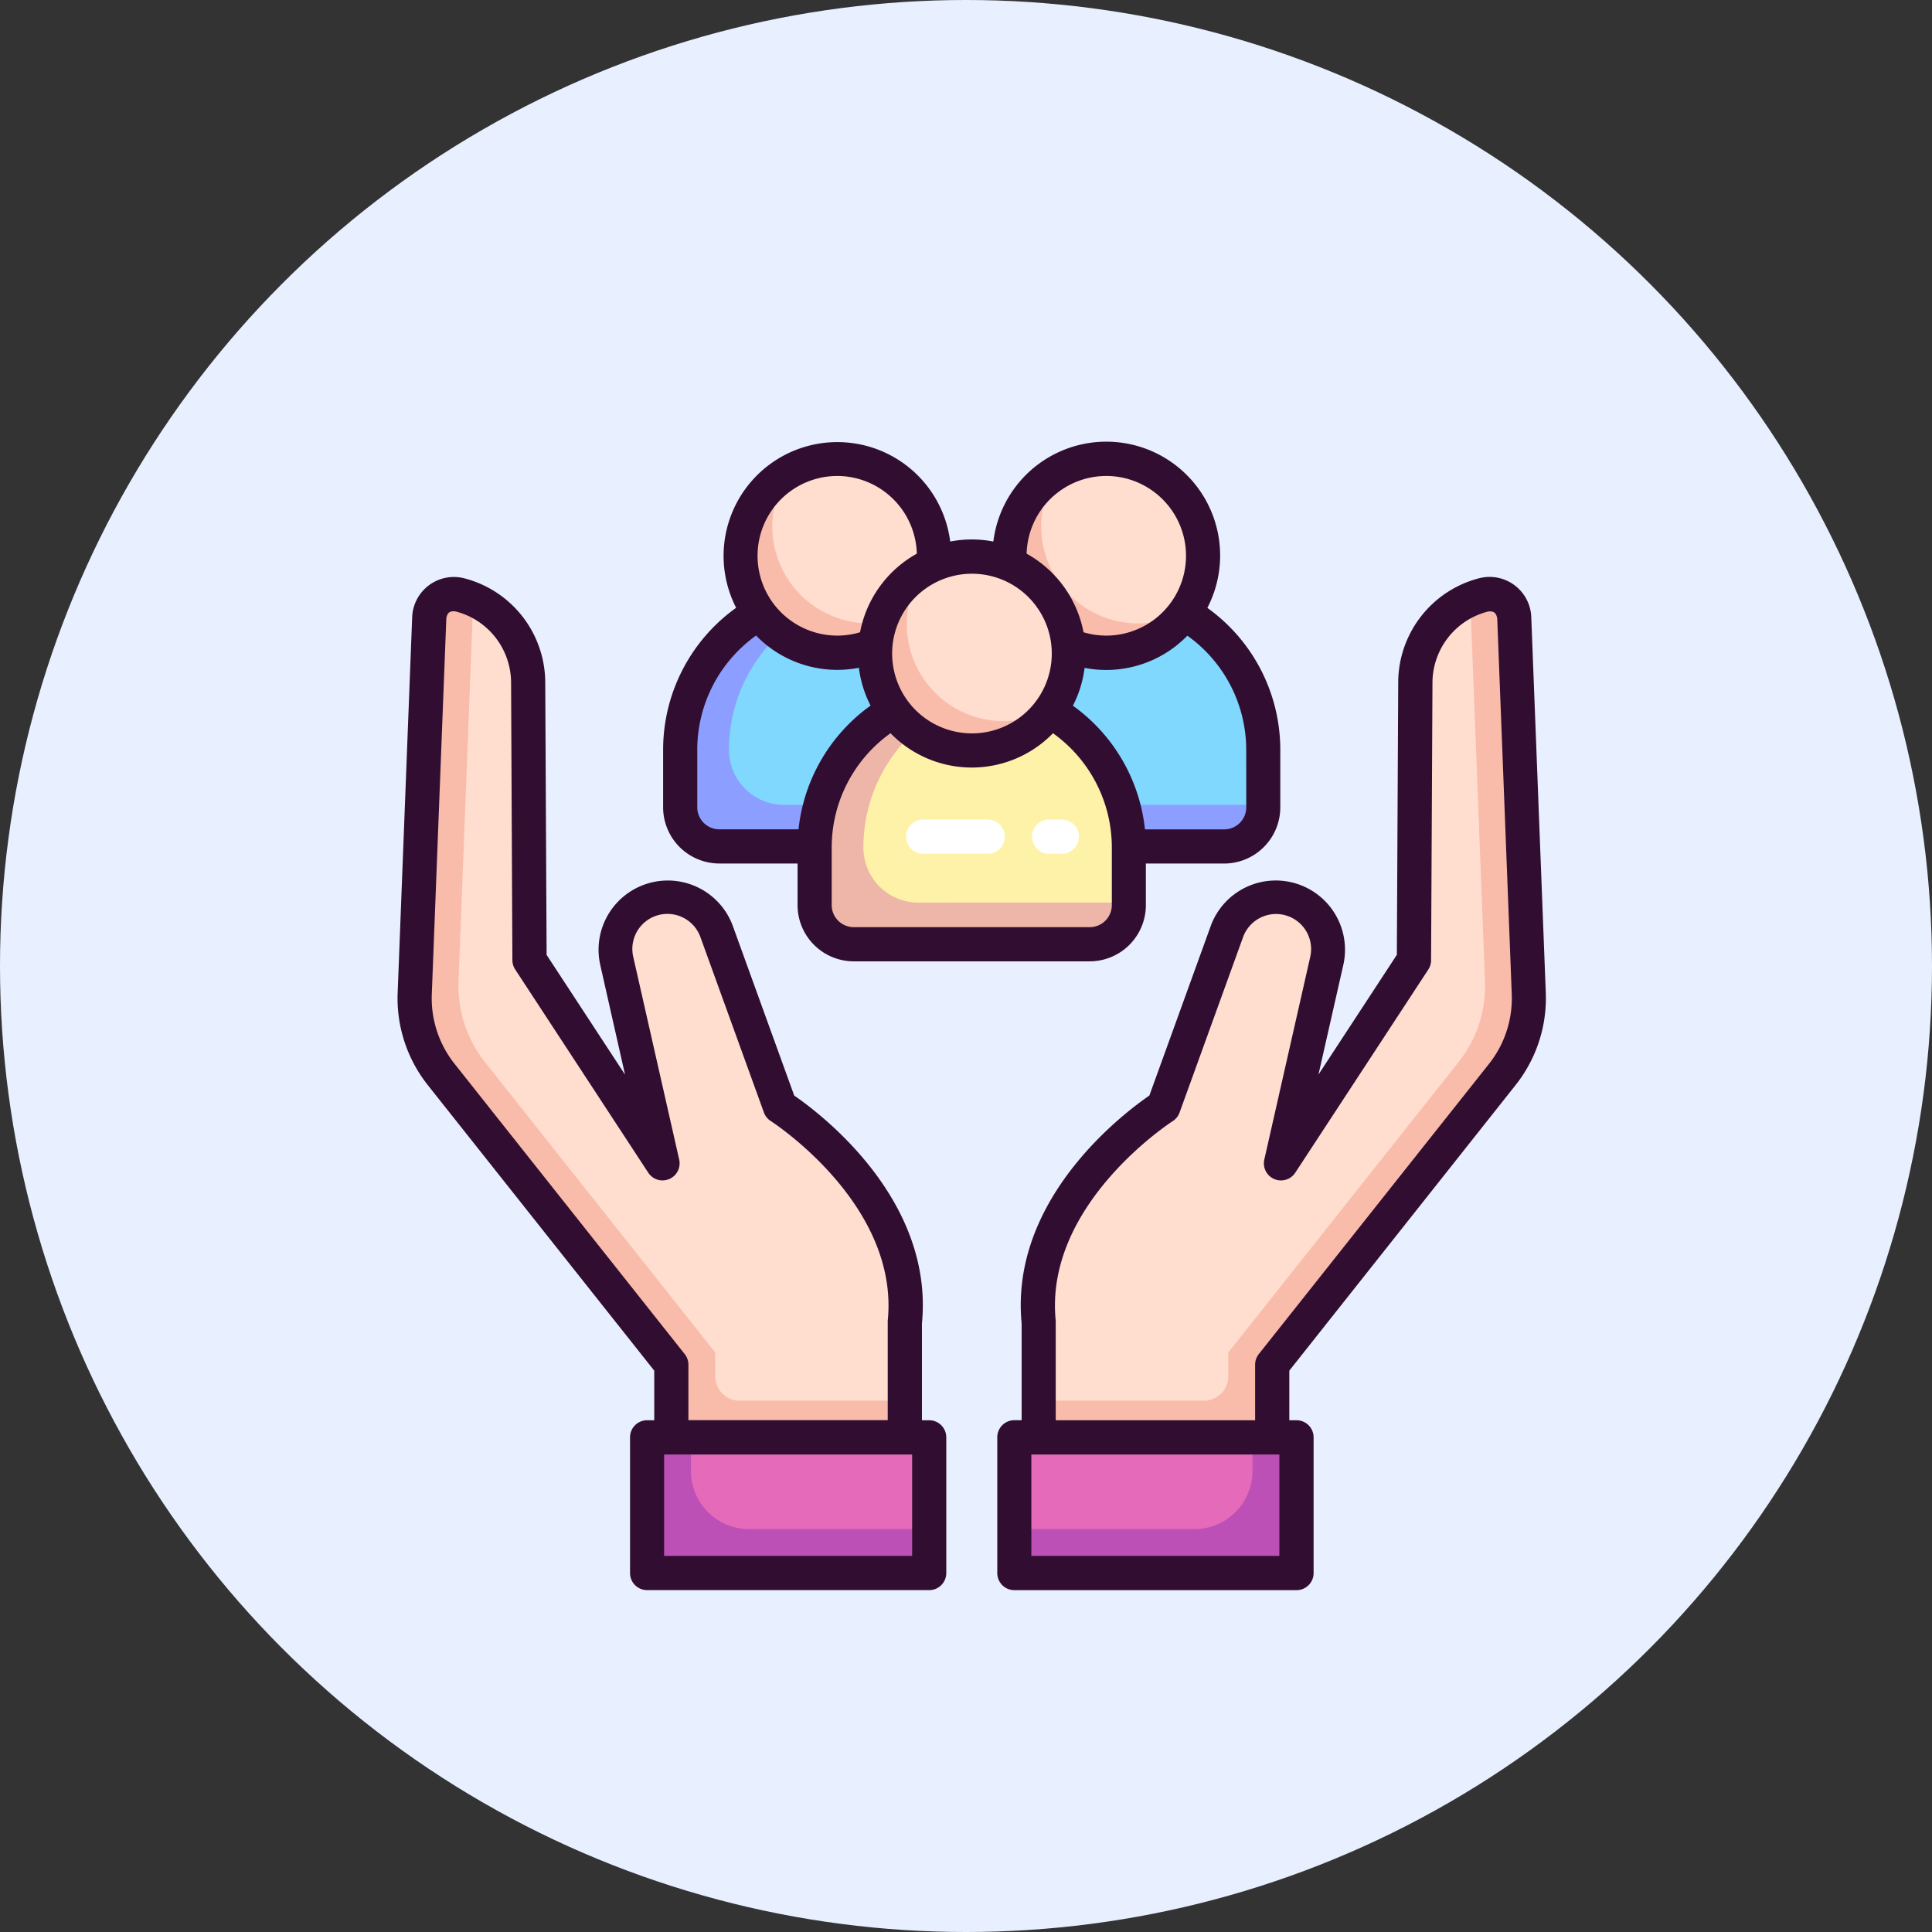 <svg xmlns="http://www.w3.org/2000/svg" width="87.478" height="87.478" viewBox="0 0 87.478 87.478">
  <rect x="0" y="0" width="87.478" height="87.478" fill="#333333" stroke="none"/>
  <g id="_59" data-name="59" transform="translate(-285 -6025)">
    <circle id="Elipse_5796" data-name="Elipse 5796" cx="43.739" cy="43.739" r="43.739" transform="translate(285 6025)" fill="#e8f0ff"/>
    <g id="family-insurance_8430722" transform="translate(303 6045)">
      <g id="Grupo_1132584" data-name="Grupo 1132584" transform="translate(0)">
        <g id="Grupo_1132583" data-name="Grupo 1132583" transform="translate(0)">
          <g id="Grupo_1132582" data-name="Grupo 1132582">
            <g id="Grupo_1132569" data-name="Grupo 1132569" transform="translate(0 6.117)">
              <g id="Grupo_1132565" data-name="Grupo 1132565" transform="translate(0 0)">
                <g id="Grupo_1132563" data-name="Grupo 1132563" transform="translate(0.773 0.778)">
                  <path id="Trazado_933051" data-name="Trazado 933051" d="M23.536,85.559s6.242,3.946,5.65,9.775v5.195H18.613V97.238L8.19,84.094a5.548,5.548,0,0,1-1.2-3.661l.658-17.024a1.105,1.105,0,0,1,1.373-1.031,4.114,4.114,0,0,1,3.105,3.971l.063,12.568,6.024,9.2-2.076-9.16a2.361,2.361,0,0,1,4.522-1.332Z" transform="translate(-6.99 -62.342)" fill="#ffdecf"/>
                  <path id="Trazado_933052" data-name="Trazado 933052" d="M20.6,97.743V96.665L10.179,83.522a5.548,5.548,0,0,1-1.2-3.661l.668-17.289a4.107,4.107,0,0,0-.643-.217,1.1,1.1,0,0,0-1.356,1.036L6.995,80.415a5.547,5.547,0,0,0,1.2,3.661L18.614,97.219v3.291H29.186V98.849H21.709A1.106,1.106,0,0,1,20.6,97.743Z" transform="translate(-6.99 -62.323)" fill="#f9bcaa"/>
                </g>
                <g id="Grupo_1132564" data-name="Grupo 1132564">
                  <path id="Trazado_933053" data-name="Trazado 933053" d="M102.1,407.478h12.777v6.142H102.1Z" transform="translate(-90.804 -368.513)" fill="#e56ab9"/>
                  <path id="Trazado_933054" data-name="Trazado 933054" d="M104.089,409v-1.518H102.1v6.142h12.777v-1.994h-8.164a2.627,2.627,0,0,1-2.624-2.63Z" transform="translate(-90.804 -368.513)" fill="#bd50b6"/>
                  <path id="Trazado_933055" data-name="Trazado 933055" d="M24.074,93.483h-.33V89.1c.546-5.628-4.606-9.509-5.783-10.318l-2.785-7.694a3.135,3.135,0,0,0-6,1.768L10.3,77.833,6.75,72.412,6.688,60.074A4.887,4.887,0,0,0,3,55.355,1.89,1.89,0,0,0,.663,57.108L.005,74.132a6.327,6.327,0,0,0,1.363,4.173L11.623,91.237v2.245H11.3a.774.774,0,0,0-.773.775V100.4a.774.774,0,0,0,.773.775H24.073a.774.774,0,0,0,.773-.775V94.258A.774.774,0,0,0,24.074,93.483ZM13,90.484,2.579,77.34a4.773,4.773,0,0,1-1.028-3.148l.658-17.024c.048-.254.156-.335.412-.309a3.337,3.337,0,0,1,2.52,3.223L5.2,72.65a.777.777,0,0,0,.127.422l6.024,9.2a.773.773,0,0,0,1.4-.6l-2.076-9.16a1.588,1.588,0,0,1,3.041-.9l2.872,7.934a.778.778,0,0,0,.314.391c.058.037,5.829,3.768,5.293,9.041,0,.026,0,4.5,0,4.5H13.17V90.967A.776.776,0,0,0,13,90.484Zm10.3,9.141H12.07V95.033H23.3Z" transform="translate(0 -55.293)" fill="#310e31"/>
                </g>
              </g>
              <g id="Grupo_1132568" data-name="Grupo 1132568" transform="translate(27.153)">
                <g id="Grupo_1132566" data-name="Grupo 1132566" transform="translate(1.838 0.778)">
                  <path id="Trazado_933056" data-name="Trazado 933056" d="M267.725,85.559s-6.242,3.946-5.65,9.775v5.195h10.573V97.238l10.423-13.144a5.548,5.548,0,0,0,1.2-3.661l-.658-17.024a1.105,1.105,0,0,0-1.373-1.031,4.114,4.114,0,0,0-3.105,3.971l-.063,12.568-6.024,9.2,2.076-9.16a2.361,2.361,0,0,0-4.522-1.332Z" transform="translate(-262.035 -62.342)" fill="#ffdecf"/>
                  <path id="Trazado_933057" data-name="Trazado 933057" d="M270.977,97.743V96.665L281.4,83.522a5.548,5.548,0,0,0,1.2-3.661l-.668-17.289a4.107,4.107,0,0,1,.643-.217,1.1,1.1,0,0,1,1.356,1.036l.658,17.024a5.547,5.547,0,0,1-1.2,3.661L272.966,97.219v3.291H262.393V98.849h7.478A1.106,1.106,0,0,0,270.977,97.743Z" transform="translate(-262.353 -62.323)" fill="#f9bcaa"/>
                </g>
                <g id="Grupo_1132567" data-name="Grupo 1132567">
                  <path id="Trazado_933058" data-name="Trazado 933058" d="M252.416,407.478h12.777v6.142H252.416Z" transform="translate(-251.643 -368.513)" fill="#e56ab9"/>
                  <path id="Trazado_933059" data-name="Trazado 933059" d="M263.2,409v-1.518h1.989v6.142H252.416v-1.994h8.164A2.627,2.627,0,0,0,263.2,409Z" transform="translate(-251.643 -368.513)" fill="#bd50b6"/>
                  <path id="Trazado_933060" data-name="Trazado 933060" d="M268.9,78.3a6.327,6.327,0,0,0,1.363-4.173l-.658-17.024a1.89,1.89,0,0,0-2.334-1.753,4.887,4.887,0,0,0-3.69,4.719l-.062,12.339-3.549,5.421,1.128-4.975a3.135,3.135,0,0,0-6-1.768l-2.785,7.694c-1.177.809-6.329,4.69-5.783,10.318v4.381h-.33a.774.774,0,0,0-.773.775V100.4a.774.774,0,0,0,.773.775h12.777a.774.774,0,0,0,.773-.775V94.257a.774.774,0,0,0-.773-.775h-.327V91.236ZM258.2,99.624h-11.23V95.032H258.2Zm-10.126-6.142s0-4.472,0-4.5c-.535-5.263,5.214-8.99,5.293-9.041a.775.775,0,0,0,.314-.391l2.872-7.934a1.588,1.588,0,0,1,3.041.9l-2.076,9.16a.774.774,0,0,0,1.4.6l6.024-9.2a.776.776,0,0,0,.127-.422l.063-12.568a3.337,3.337,0,0,1,2.52-3.223c.256-.025.364.056.412.309l.658,17.024a4.774,4.774,0,0,1-1.029,3.148L257.27,90.483a.777.777,0,0,0-.168.482v2.516Z" transform="translate(-245.425 -55.292)" fill="#310e31"/>
                </g>
              </g>
            </g>
            <g id="Grupo_1132581" data-name="Grupo 1132581" transform="translate(12.024)">
              <g id="Grupo_1132576" data-name="Grupo 1132576" transform="translate(0.773 0.775)">
                <g id="Grupo_1132572" data-name="Grupo 1132572">
                  <g id="Grupo_1132570" data-name="Grupo 1132570" transform="translate(0 6.043)">
                    <path id="Trazado_933061" data-name="Trazado 933061" d="M122.787,61.623a7.115,7.115,0,0,0-7.115,7.115v2.625a1.768,1.768,0,0,0,1.768,1.768h10.694a1.768,1.768,0,0,0,1.768-1.768V68.738A7.115,7.115,0,0,0,122.787,61.623Z" transform="translate(-115.672 -61.623)" fill="#80d8ff"/>
                    <path id="Trazado_933062" data-name="Trazado 933062" d="M120.367,71.248a2.489,2.489,0,0,1-2.486-2.492,7.129,7.129,0,0,1,6.01-7.047,7.117,7.117,0,0,0-8.22,7.047v2.6a1.77,1.77,0,0,0,1.768,1.772h10.694a1.77,1.77,0,0,0,1.768-1.772v-.111Z" transform="translate(-115.672 -61.624)" fill="#8c9eff"/>
                  </g>
                  <g id="Grupo_1132571" data-name="Grupo 1132571" transform="translate(2.736)">
                    <ellipse id="Elipse_5918" data-name="Elipse 5918" cx="4.379" cy="4.389" rx="4.379" ry="4.389" transform="translate(0)" fill="#ffdecf"/>
                    <path id="Trazado_933063" data-name="Trazado 933063" d="M146.22,19.133a4.391,4.391,0,0,1-3.613-6.868,4.386,4.386,0,1,0,5.79,6.286A4.348,4.348,0,0,1,146.22,19.133Z" transform="translate(-140.405 -11.683)" fill="#f9bcaa"/>
                  </g>
                </g>
                <g id="Grupo_1132575" data-name="Grupo 1132575" transform="translate(12.174)">
                  <g id="Grupo_1132573" data-name="Grupo 1132573" transform="translate(0 6.043)">
                    <path id="Trazado_933064" data-name="Trazado 933064" d="M232.825,61.623a7.115,7.115,0,0,0-7.115,7.115v2.625a1.768,1.768,0,0,0,1.768,1.768h10.694a1.768,1.768,0,0,0,1.768-1.768V68.738a7.115,7.115,0,0,0-7.115-7.115Z" transform="translate(-225.71 -61.623)" fill="#80d8ff"/>
                    <path id="Trazado_933065" data-name="Trazado 933065" d="M230.405,71.248a2.489,2.489,0,0,1-2.486-2.492,7.129,7.129,0,0,1,6.01-7.047,7.117,7.117,0,0,0-8.22,7.047v2.6a1.77,1.77,0,0,0,1.768,1.772h10.694a1.77,1.77,0,0,0,1.768-1.772v-.111Z" transform="translate(-225.71 -61.624)" fill="#8c9eff"/>
                  </g>
                  <g id="Grupo_1132574" data-name="Grupo 1132574" transform="translate(2.736)">
                    <ellipse id="Elipse_5919" data-name="Elipse 5919" cx="4.379" cy="4.389" rx="4.379" ry="4.389" transform="translate(0)" fill="#ffdecf"/>
                    <path id="Trazado_933066" data-name="Trazado 933066" d="M256.258,19.133a4.391,4.391,0,0,1-3.613-6.868,4.386,4.386,0,1,0,5.79,6.286A4.348,4.348,0,0,1,256.258,19.133Z" transform="translate(-250.443 -11.683)" fill="#f9bcaa"/>
                  </g>
                </g>
              </g>
              <g id="Grupo_1132580" data-name="Grupo 1132580">
                <g id="Grupo_1132577" data-name="Grupo 1132577" transform="translate(6.861 11.245)">
                  <path id="Trazado_933067" data-name="Trazado 933067" d="M177.806,101.635a7.115,7.115,0,0,0-7.115,7.115v2.625a1.768,1.768,0,0,0,1.768,1.768h10.694a1.768,1.768,0,0,0,1.768-1.768V108.75A7.115,7.115,0,0,0,177.806,101.635Z" transform="translate(-170.691 -101.635)" fill="#fef2a8"/>
                  <path id="Trazado_933068" data-name="Trazado 933068" d="M175.386,111.259a2.489,2.489,0,0,1-2.486-2.492,7.129,7.129,0,0,1,6.01-7.047,7.117,7.117,0,0,0-8.22,7.047v2.6a1.77,1.77,0,0,0,1.768,1.772h10.694a1.77,1.77,0,0,0,1.768-1.772v-.111Z" transform="translate(-170.691 -101.635)" fill="#eeb6a8"/>
                </g>
                <g id="Grupo_1132578" data-name="Grupo 1132578" transform="translate(11.002 17.107)">
                  <path id="Trazado_933069" data-name="Trazado 933069" d="M211.821,156.17H208.9a.775.775,0,0,1,0-1.551h2.921a.775.775,0,0,1,0,1.551Z" transform="translate(-208.126 -154.619)" fill="#fff"/>
                  <path id="Trazado_933070" data-name="Trazado 933070" d="M261.024,156.17h-.575a.775.775,0,0,1,0-1.551h.575a.775.775,0,0,1,0,1.551Z" transform="translate(-253.973 -154.619)" fill="#fff"/>
                </g>
                <g id="Grupo_1132579" data-name="Grupo 1132579">
                  <ellipse id="Elipse_5920" data-name="Elipse 5920" cx="4.379" cy="4.389" rx="4.379" ry="4.389" transform="translate(9.597 5.202)" fill="#ffdecf"/>
                  <path id="Trazado_933071" data-name="Trazado 933071" d="M201.239,59.144a4.391,4.391,0,0,1-3.613-6.868,4.386,4.386,0,1,0,5.79,6.286A4.348,4.348,0,0,1,201.239,59.144Z" transform="translate(-185.827 -46.492)" fill="#f9bcaa"/>
                  <path id="Trazado_933072" data-name="Trazado 933072" d="M133.328,7.52a5.154,5.154,0,1,0-9.693-3,5.107,5.107,0,0,0-1.953,0,5.151,5.151,0,1,0-9.693,3,7.905,7.905,0,0,0-3.306,6.43v2.6a2.547,2.547,0,0,0,2.541,2.548h3.546V20.98a2.547,2.547,0,0,0,2.541,2.548H128a2.547,2.547,0,0,0,2.541-2.548V19.1h3.546a2.547,2.547,0,0,0,2.541-2.548v-2.6a7.907,7.907,0,0,0-3.306-6.431Zm-4.583-5.969a3.614,3.614,0,0,1,0,7.228,3.57,3.57,0,0,1-1.027-.152,5.179,5.179,0,0,0-2.576-3.558,3.613,3.613,0,0,1,3.6-3.518Zm-6.087,4.427a3.614,3.614,0,1,1-3.605,3.614,3.614,3.614,0,0,1,3.605-3.614ZM116.57,1.551a3.613,3.613,0,0,1,3.6,3.518A5.179,5.179,0,0,0,117.6,8.627a3.574,3.574,0,0,1-1.027.152,3.614,3.614,0,0,1,0-7.228Zm-1.757,16h-3.59a1,1,0,0,1-.994-1v-2.6a6.357,6.357,0,0,1,2.664-5.174,5.124,5.124,0,0,0,4.654,1.459,5.141,5.141,0,0,0,.529,1.712,7.913,7.913,0,0,0-3.262,5.6ZM129,20.98a1,1,0,0,1-.994,1H117.31a1,1,0,0,1-.994-1v-2.6A6.356,6.356,0,0,1,118.98,13.2a5.132,5.132,0,0,0,7.356,0A6.357,6.357,0,0,1,129,18.377Zm6.087-4.427a1,1,0,0,1-.994,1H130.5a7.913,7.913,0,0,0-3.262-5.6,5.143,5.143,0,0,0,.529-1.712,5.127,5.127,0,0,0,4.653-1.458,6.354,6.354,0,0,1,2.665,5.173Z" transform="translate(-108.682)" fill="#310e31"/>
                </g>
              </g>
            </g>
          </g>
        </g>
      </g>
    </g>
  </g>
</svg>

